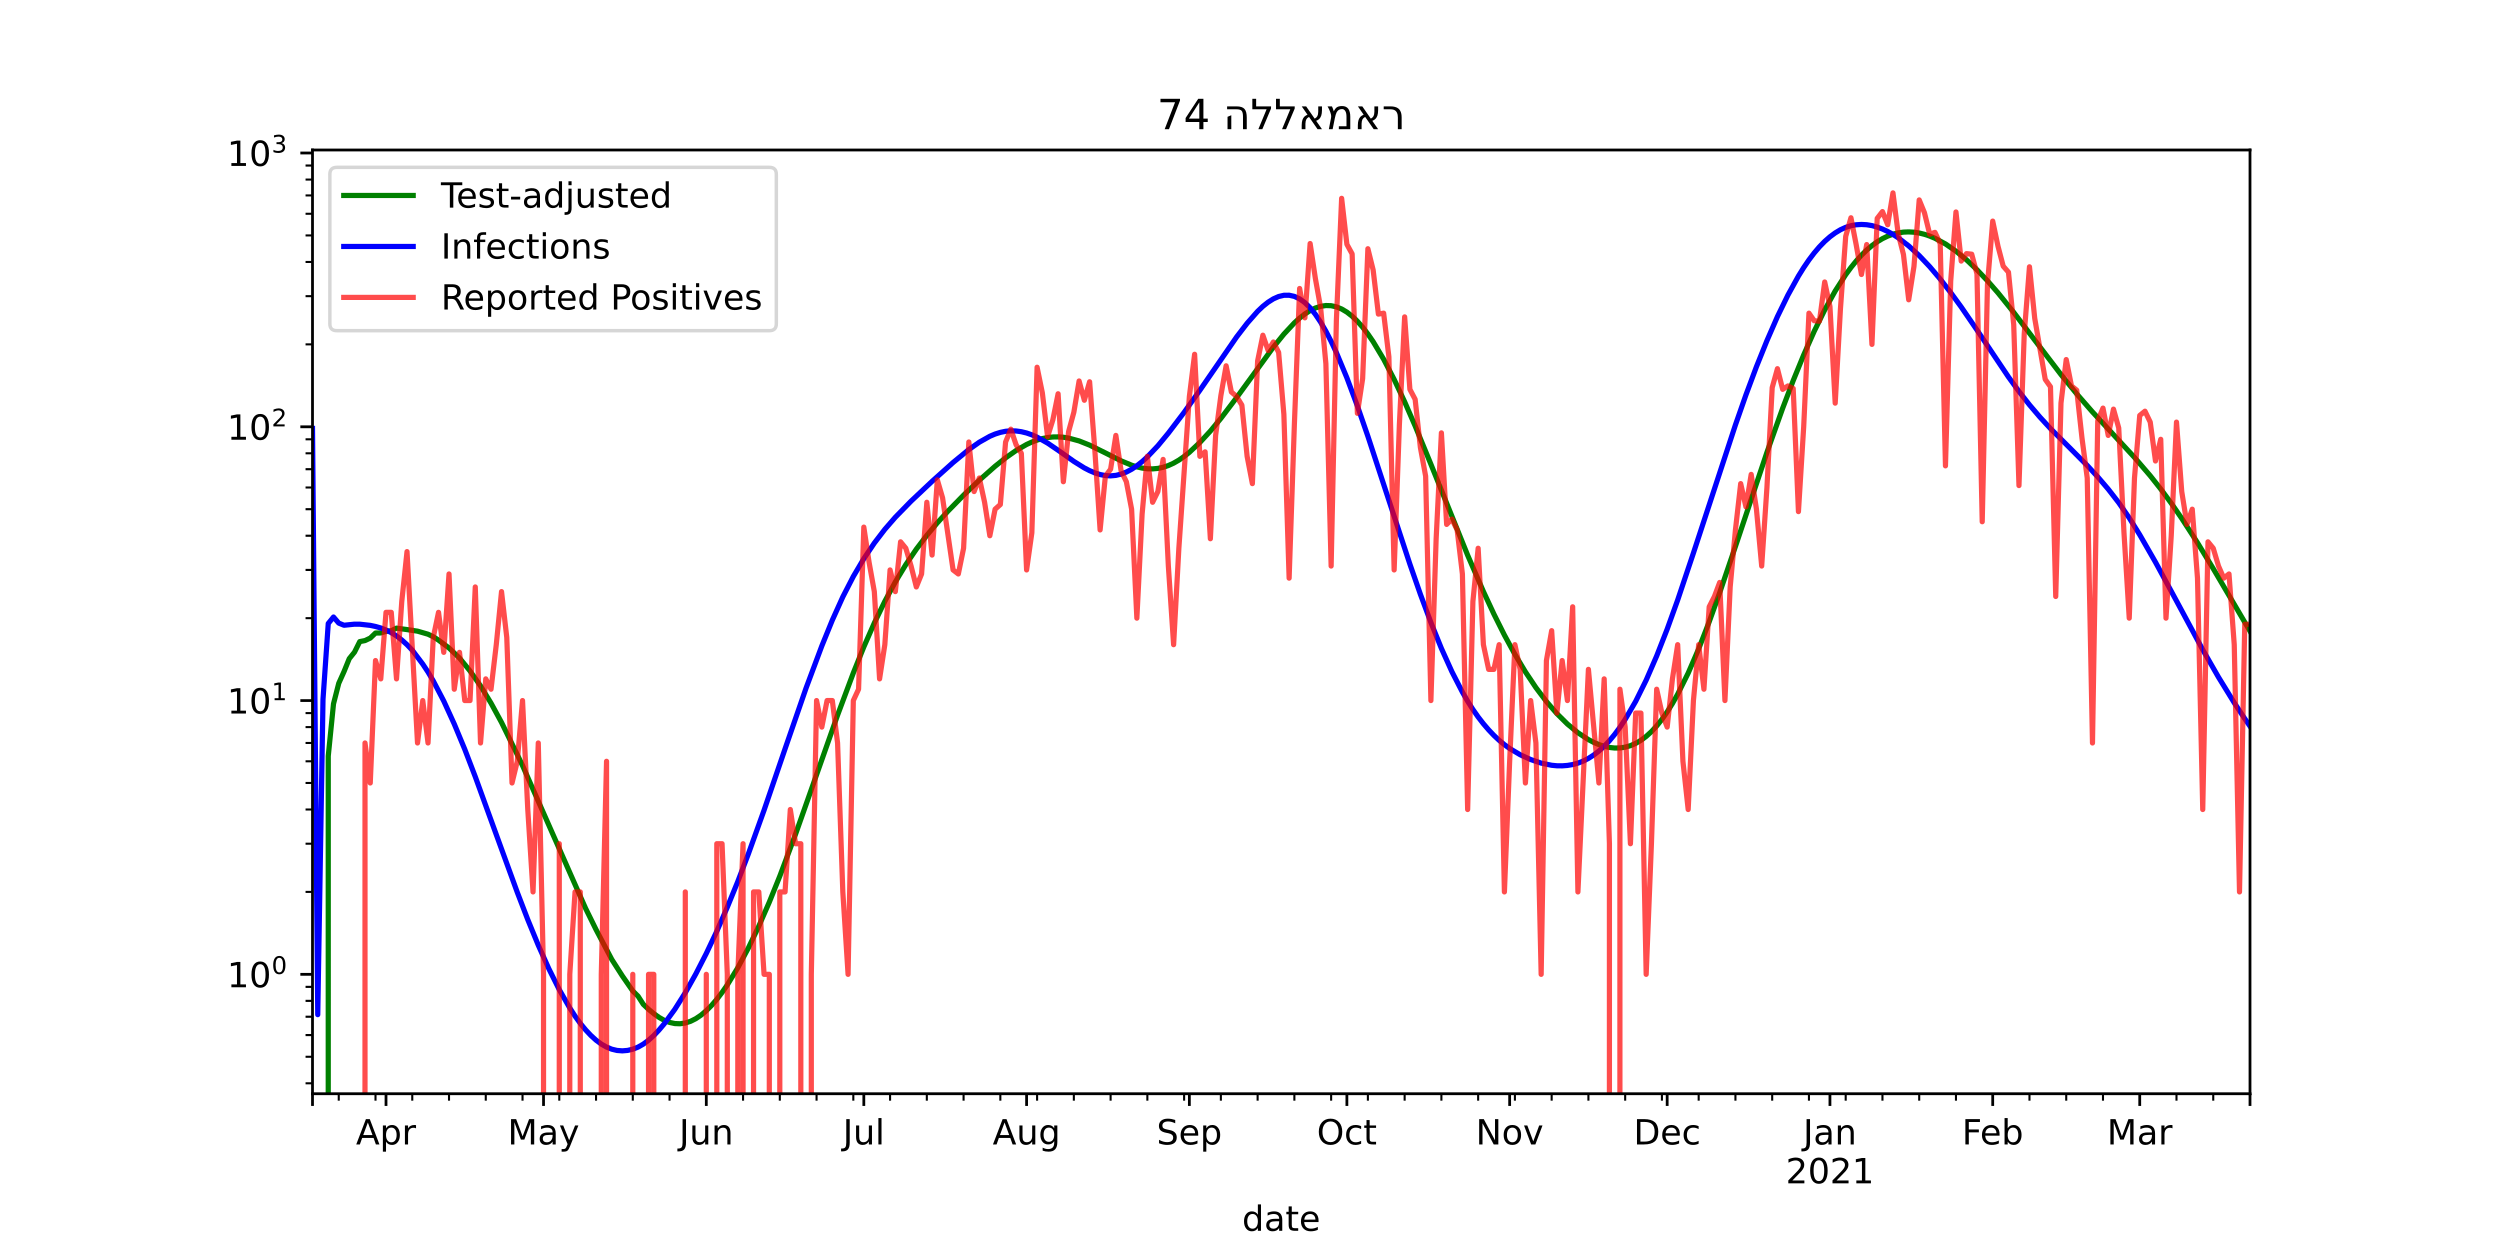 <?xml version="1.0" encoding="utf-8" standalone="no"?>
<!DOCTYPE svg PUBLIC "-//W3C//DTD SVG 1.1//EN"
  "http://www.w3.org/Graphics/SVG/1.1/DTD/svg11.dtd">
<!-- Created with matplotlib (https://matplotlib.org/) -->
<svg height="360pt" version="1.1" viewBox="0 0 720 360" width="720pt" xmlns="http://www.w3.org/2000/svg" xmlns:xlink="http://www.w3.org/1999/xlink">
 <defs>
  <style type="text/css">*{stroke-linecap:butt;stroke-linejoin:round;}</style>
 </defs>
 <g id="figure_1">
  <g id="patch_1">
   <path d="M 0 360 
L 720 360 
L 720 0 
L 0 0 
z
" style="fill:#ffffff;"/>
  </g>
  <g id="axes_1">
   <g id="patch_2">
    <path d="M 90 315 
L 648 315 
L 648 43.2 
L 90 43.2 
z
" style="fill:#ffffff;"/>
   </g>
   <g id="matplotlib.axis_1">
    <g id="xtick_1">
     <g id="line2d_1">
      <defs>
       <path d="M 0 0 
L 0 3.5 
" id="mc8a87a5b56" style="stroke:#000000;stroke-width:0.8;"/>
      </defs>
      <g>
       <use style="stroke:#000000;stroke-width:0.8;" x="90" xlink:href="#mc8a87a5b56" y="315"/>
      </g>
     </g>
    </g>
    <g id="xtick_2">
     <g id="line2d_2">
      <g>
       <use style="stroke:#000000;stroke-width:0.8;" x="111.171" xlink:href="#mc8a87a5b56" y="315"/>
      </g>
     </g>
     <g id="text_1">
      <!-- Apr -->
      <g transform="translate(102.521 329.598)scale(0.1 -0.1)">
       <defs>
        <path d="M 34.188 63.188 
L 20.797 26.906 
L 47.609 26.906 
z
M 28.609 72.906 
L 39.797 72.906 
L 67.578 0 
L 57.328 0 
L 50.688 18.703 
L 17.828 18.703 
L 11.188 0 
L 0.781 0 
z
" id="DejaVuSans-65"/>
        <path d="M 18.109 8.203 
L 18.109 -20.797 
L 9.078 -20.797 
L 9.078 54.688 
L 18.109 54.688 
L 18.109 46.391 
Q 20.953 51.266 25.266 53.625 
Q 29.594 56 35.594 56 
Q 45.562 56 51.781 48.094 
Q 58.016 40.188 58.016 27.297 
Q 58.016 14.406 51.781 6.484 
Q 45.562 -1.422 35.594 -1.422 
Q 29.594 -1.422 25.266 0.953 
Q 20.953 3.328 18.109 8.203 
z
M 48.688 27.297 
Q 48.688 37.203 44.609 42.844 
Q 40.531 48.484 33.406 48.484 
Q 26.266 48.484 22.188 42.844 
Q 18.109 37.203 18.109 27.297 
Q 18.109 17.391 22.188 11.75 
Q 26.266 6.109 33.406 6.109 
Q 40.531 6.109 44.609 11.75 
Q 48.688 17.391 48.688 27.297 
z
" id="DejaVuSans-112"/>
        <path d="M 41.109 46.297 
Q 39.594 47.172 37.812 47.578 
Q 36.031 48 33.891 48 
Q 26.266 48 22.188 43.047 
Q 18.109 38.094 18.109 28.812 
L 18.109 0 
L 9.078 0 
L 9.078 54.688 
L 18.109 54.688 
L 18.109 46.188 
Q 20.953 51.172 25.484 53.578 
Q 30.031 56 36.531 56 
Q 37.453 56 38.578 55.875 
Q 39.703 55.766 41.062 55.516 
z
" id="DejaVuSans-114"/>
       </defs>
       <use xlink:href="#DejaVuSans-65"/>
       <use x="68.408" xlink:href="#DejaVuSans-112"/>
       <use x="131.885" xlink:href="#DejaVuSans-114"/>
      </g>
     </g>
    </g>
    <g id="xtick_3">
     <g id="line2d_3">
      <g>
       <use style="stroke:#000000;stroke-width:0.8;" x="156.537" xlink:href="#mc8a87a5b56" y="315"/>
      </g>
     </g>
     <g id="text_2">
      <!-- May -->
      <g transform="translate(146.199 329.598)scale(0.1 -0.1)">
       <defs>
        <path d="M 9.812 72.906 
L 24.516 72.906 
L 43.109 23.297 
L 61.812 72.906 
L 76.516 72.906 
L 76.516 0 
L 66.891 0 
L 66.891 64.016 
L 48.094 14.016 
L 38.188 14.016 
L 19.391 64.016 
L 19.391 0 
L 9.812 0 
z
" id="DejaVuSans-77"/>
        <path d="M 34.281 27.484 
Q 23.391 27.484 19.188 25 
Q 14.984 22.516 14.984 16.5 
Q 14.984 11.719 18.141 8.906 
Q 21.297 6.109 26.703 6.109 
Q 34.188 6.109 38.703 11.406 
Q 43.219 16.703 43.219 25.484 
L 43.219 27.484 
z
M 52.203 31.203 
L 52.203 0 
L 43.219 0 
L 43.219 8.297 
Q 40.141 3.328 35.547 0.953 
Q 30.953 -1.422 24.312 -1.422 
Q 15.922 -1.422 10.953 3.297 
Q 6 8.016 6 15.922 
Q 6 25.141 12.172 29.828 
Q 18.359 34.516 30.609 34.516 
L 43.219 34.516 
L 43.219 35.406 
Q 43.219 41.609 39.141 45 
Q 35.062 48.391 27.688 48.391 
Q 23 48.391 18.547 47.266 
Q 14.109 46.141 10.016 43.891 
L 10.016 52.203 
Q 14.938 54.109 19.578 55.047 
Q 24.219 56 28.609 56 
Q 40.484 56 46.344 49.844 
Q 52.203 43.703 52.203 31.203 
z
" id="DejaVuSans-97"/>
        <path d="M 32.172 -5.078 
Q 28.375 -14.844 24.75 -17.812 
Q 21.141 -20.797 15.094 -20.797 
L 7.906 -20.797 
L 7.906 -13.281 
L 13.188 -13.281 
Q 16.891 -13.281 18.938 -11.516 
Q 21 -9.766 23.484 -3.219 
L 25.094 0.875 
L 2.984 54.688 
L 12.5 54.688 
L 29.594 11.922 
L 46.688 54.688 
L 56.203 54.688 
z
" id="DejaVuSans-121"/>
       </defs>
       <use xlink:href="#DejaVuSans-77"/>
       <use x="86.279" xlink:href="#DejaVuSans-97"/>
       <use x="147.559" xlink:href="#DejaVuSans-121"/>
      </g>
     </g>
    </g>
    <g id="xtick_4">
     <g id="line2d_4">
      <g>
       <use style="stroke:#000000;stroke-width:0.8;" x="203.415" xlink:href="#mc8a87a5b56" y="315"/>
      </g>
     </g>
     <g id="text_3">
      <!-- Jun -->
      <g transform="translate(195.602 329.598)scale(0.1 -0.1)">
       <defs>
        <path d="M 9.812 72.906 
L 19.672 72.906 
L 19.672 5.078 
Q 19.672 -8.109 14.672 -14.062 
Q 9.672 -20.016 -1.422 -20.016 
L -5.172 -20.016 
L -5.172 -11.719 
L -2.094 -11.719 
Q 4.438 -11.719 7.125 -8.047 
Q 9.812 -4.391 9.812 5.078 
z
" id="DejaVuSans-74"/>
        <path d="M 8.5 21.578 
L 8.5 54.688 
L 17.484 54.688 
L 17.484 21.922 
Q 17.484 14.156 20.5 10.266 
Q 23.531 6.391 29.594 6.391 
Q 36.859 6.391 41.078 11.031 
Q 45.312 15.672 45.312 23.688 
L 45.312 54.688 
L 54.297 54.688 
L 54.297 0 
L 45.312 0 
L 45.312 8.406 
Q 42.047 3.422 37.719 1 
Q 33.406 -1.422 27.688 -1.422 
Q 18.266 -1.422 13.375 4.438 
Q 8.5 10.297 8.5 21.578 
z
M 31.109 56 
z
" id="DejaVuSans-117"/>
        <path d="M 54.891 33.016 
L 54.891 0 
L 45.906 0 
L 45.906 32.719 
Q 45.906 40.484 42.875 44.328 
Q 39.844 48.188 33.797 48.188 
Q 26.516 48.188 22.312 43.547 
Q 18.109 38.922 18.109 30.906 
L 18.109 0 
L 9.078 0 
L 9.078 54.688 
L 18.109 54.688 
L 18.109 46.188 
Q 21.344 51.125 25.703 53.562 
Q 30.078 56 35.797 56 
Q 45.219 56 50.047 50.172 
Q 54.891 44.344 54.891 33.016 
z
" id="DejaVuSans-110"/>
       </defs>
       <use xlink:href="#DejaVuSans-74"/>
       <use x="29.492" xlink:href="#DejaVuSans-117"/>
       <use x="92.871" xlink:href="#DejaVuSans-110"/>
      </g>
     </g>
    </g>
    <g id="xtick_5">
     <g id="line2d_5">
      <g>
       <use style="stroke:#000000;stroke-width:0.8;" x="248.78" xlink:href="#mc8a87a5b56" y="315"/>
      </g>
     </g>
     <g id="text_4">
      <!-- Jul -->
      <g transform="translate(242.748 329.598)scale(0.1 -0.1)">
       <defs>
        <path d="M 9.422 75.984 
L 18.406 75.984 
L 18.406 0 
L 9.422 0 
z
" id="DejaVuSans-108"/>
       </defs>
       <use xlink:href="#DejaVuSans-74"/>
       <use x="29.492" xlink:href="#DejaVuSans-117"/>
       <use x="92.871" xlink:href="#DejaVuSans-108"/>
      </g>
     </g>
    </g>
    <g id="xtick_6">
     <g id="line2d_6">
      <g>
       <use style="stroke:#000000;stroke-width:0.8;" x="295.659" xlink:href="#mc8a87a5b56" y="315"/>
      </g>
     </g>
     <g id="text_5">
      <!-- Aug -->
      <g transform="translate(285.895 329.598)scale(0.1 -0.1)">
       <defs>
        <path d="M 45.406 27.984 
Q 45.406 37.75 41.375 43.109 
Q 37.359 48.484 30.078 48.484 
Q 22.859 48.484 18.828 43.109 
Q 14.797 37.75 14.797 27.984 
Q 14.797 18.266 18.828 12.891 
Q 22.859 7.516 30.078 7.516 
Q 37.359 7.516 41.375 12.891 
Q 45.406 18.266 45.406 27.984 
z
M 54.391 6.781 
Q 54.391 -7.172 48.188 -13.984 
Q 42 -20.797 29.203 -20.797 
Q 24.469 -20.797 20.266 -20.094 
Q 16.062 -19.391 12.109 -17.922 
L 12.109 -9.188 
Q 16.062 -11.328 19.922 -12.344 
Q 23.781 -13.375 27.781 -13.375 
Q 36.625 -13.375 41.016 -8.766 
Q 45.406 -4.156 45.406 5.172 
L 45.406 9.625 
Q 42.625 4.781 38.281 2.391 
Q 33.938 0 27.875 0 
Q 17.828 0 11.672 7.656 
Q 5.516 15.328 5.516 27.984 
Q 5.516 40.672 11.672 48.328 
Q 17.828 56 27.875 56 
Q 33.938 56 38.281 53.609 
Q 42.625 51.219 45.406 46.391 
L 45.406 54.688 
L 54.391 54.688 
z
" id="DejaVuSans-103"/>
       </defs>
       <use xlink:href="#DejaVuSans-65"/>
       <use x="68.408" xlink:href="#DejaVuSans-117"/>
       <use x="131.787" xlink:href="#DejaVuSans-103"/>
      </g>
     </g>
    </g>
    <g id="xtick_7">
     <g id="line2d_7">
      <g>
       <use style="stroke:#000000;stroke-width:0.8;" x="342.537" xlink:href="#mc8a87a5b56" y="315"/>
      </g>
     </g>
     <g id="text_6">
      <!-- Sep -->
      <g transform="translate(333.112 329.598)scale(0.1 -0.1)">
       <defs>
        <path d="M 53.516 70.516 
L 53.516 60.891 
Q 47.906 63.578 42.922 64.891 
Q 37.938 66.219 33.297 66.219 
Q 25.25 66.219 20.875 63.094 
Q 16.5 59.969 16.5 54.203 
Q 16.5 49.359 19.406 46.891 
Q 22.312 44.438 30.422 42.922 
L 36.375 41.703 
Q 47.406 39.594 52.656 34.297 
Q 57.906 29 57.906 20.125 
Q 57.906 9.516 50.797 4.047 
Q 43.703 -1.422 29.984 -1.422 
Q 24.812 -1.422 18.969 -0.25 
Q 13.141 0.922 6.891 3.219 
L 6.891 13.375 
Q 12.891 10.016 18.656 8.297 
Q 24.422 6.594 29.984 6.594 
Q 38.422 6.594 43.016 9.906 
Q 47.609 13.234 47.609 19.391 
Q 47.609 24.75 44.312 27.781 
Q 41.016 30.812 33.5 32.328 
L 27.484 33.5 
Q 16.453 35.688 11.516 40.375 
Q 6.594 45.062 6.594 53.422 
Q 6.594 63.094 13.406 68.656 
Q 20.219 74.219 32.172 74.219 
Q 37.312 74.219 42.625 73.281 
Q 47.953 72.359 53.516 70.516 
z
" id="DejaVuSans-83"/>
        <path d="M 56.203 29.594 
L 56.203 25.203 
L 14.891 25.203 
Q 15.484 15.922 20.484 11.062 
Q 25.484 6.203 34.422 6.203 
Q 39.594 6.203 44.453 7.469 
Q 49.312 8.734 54.109 11.281 
L 54.109 2.781 
Q 49.266 0.734 44.188 -0.344 
Q 39.109 -1.422 33.891 -1.422 
Q 20.797 -1.422 13.156 6.188 
Q 5.516 13.812 5.516 26.812 
Q 5.516 40.234 12.766 48.109 
Q 20.016 56 32.328 56 
Q 43.359 56 49.781 48.891 
Q 56.203 41.797 56.203 29.594 
z
M 47.219 32.234 
Q 47.125 39.594 43.094 43.984 
Q 39.062 48.391 32.422 48.391 
Q 24.906 48.391 20.391 44.141 
Q 15.875 39.891 15.188 32.172 
z
" id="DejaVuSans-101"/>
       </defs>
       <use xlink:href="#DejaVuSans-83"/>
       <use x="63.477" xlink:href="#DejaVuSans-101"/>
       <use x="125" xlink:href="#DejaVuSans-112"/>
      </g>
     </g>
    </g>
    <g id="xtick_8">
     <g id="line2d_8">
      <g>
       <use style="stroke:#000000;stroke-width:0.8;" x="387.902" xlink:href="#mc8a87a5b56" y="315"/>
      </g>
     </g>
     <g id="text_7">
      <!-- Oct -->
      <g transform="translate(379.257 329.598)scale(0.1 -0.1)">
       <defs>
        <path d="M 39.406 66.219 
Q 28.656 66.219 22.328 58.203 
Q 16.016 50.203 16.016 36.375 
Q 16.016 22.609 22.328 14.594 
Q 28.656 6.594 39.406 6.594 
Q 50.141 6.594 56.422 14.594 
Q 62.703 22.609 62.703 36.375 
Q 62.703 50.203 56.422 58.203 
Q 50.141 66.219 39.406 66.219 
z
M 39.406 74.219 
Q 54.734 74.219 63.906 63.938 
Q 73.094 53.656 73.094 36.375 
Q 73.094 19.141 63.906 8.859 
Q 54.734 -1.422 39.406 -1.422 
Q 24.031 -1.422 14.812 8.828 
Q 5.609 19.094 5.609 36.375 
Q 5.609 53.656 14.812 63.938 
Q 24.031 74.219 39.406 74.219 
z
" id="DejaVuSans-79"/>
        <path d="M 48.781 52.594 
L 48.781 44.188 
Q 44.969 46.297 41.141 47.344 
Q 37.312 48.391 33.406 48.391 
Q 24.656 48.391 19.812 42.844 
Q 14.984 37.312 14.984 27.297 
Q 14.984 17.281 19.812 11.734 
Q 24.656 6.203 33.406 6.203 
Q 37.312 6.203 41.141 7.25 
Q 44.969 8.297 48.781 10.406 
L 48.781 2.094 
Q 45.016 0.344 40.984 -0.531 
Q 36.969 -1.422 32.422 -1.422 
Q 20.062 -1.422 12.781 6.344 
Q 5.516 14.109 5.516 27.297 
Q 5.516 40.672 12.859 48.328 
Q 20.219 56 33.016 56 
Q 37.156 56 41.109 55.141 
Q 45.062 54.297 48.781 52.594 
z
" id="DejaVuSans-99"/>
        <path d="M 18.312 70.219 
L 18.312 54.688 
L 36.812 54.688 
L 36.812 47.703 
L 18.312 47.703 
L 18.312 18.016 
Q 18.312 11.328 20.141 9.422 
Q 21.969 7.516 27.594 7.516 
L 36.812 7.516 
L 36.812 0 
L 27.594 0 
Q 17.188 0 13.234 3.875 
Q 9.281 7.766 9.281 18.016 
L 9.281 47.703 
L 2.688 47.703 
L 2.688 54.688 
L 9.281 54.688 
L 9.281 70.219 
z
" id="DejaVuSans-116"/>
       </defs>
       <use xlink:href="#DejaVuSans-79"/>
       <use x="78.711" xlink:href="#DejaVuSans-99"/>
       <use x="133.691" xlink:href="#DejaVuSans-116"/>
      </g>
     </g>
    </g>
    <g id="xtick_9">
     <g id="line2d_9">
      <g>
       <use style="stroke:#000000;stroke-width:0.8;" x="434.78" xlink:href="#mc8a87a5b56" y="315"/>
      </g>
     </g>
     <g id="text_8">
      <!-- Nov -->
      <g transform="translate(425.021 329.598)scale(0.1 -0.1)">
       <defs>
        <path d="M 9.812 72.906 
L 23.094 72.906 
L 55.422 11.922 
L 55.422 72.906 
L 64.984 72.906 
L 64.984 0 
L 51.703 0 
L 19.391 60.984 
L 19.391 0 
L 9.812 0 
z
" id="DejaVuSans-78"/>
        <path d="M 30.609 48.391 
Q 23.391 48.391 19.188 42.75 
Q 14.984 37.109 14.984 27.297 
Q 14.984 17.484 19.156 11.844 
Q 23.344 6.203 30.609 6.203 
Q 37.797 6.203 41.984 11.859 
Q 46.188 17.531 46.188 27.297 
Q 46.188 37.016 41.984 42.703 
Q 37.797 48.391 30.609 48.391 
z
M 30.609 56 
Q 42.328 56 49.016 48.375 
Q 55.719 40.766 55.719 27.297 
Q 55.719 13.875 49.016 6.219 
Q 42.328 -1.422 30.609 -1.422 
Q 18.844 -1.422 12.172 6.219 
Q 5.516 13.875 5.516 27.297 
Q 5.516 40.766 12.172 48.375 
Q 18.844 56 30.609 56 
z
" id="DejaVuSans-111"/>
        <path d="M 2.984 54.688 
L 12.5 54.688 
L 29.594 8.797 
L 46.688 54.688 
L 56.203 54.688 
L 35.688 0 
L 23.484 0 
z
" id="DejaVuSans-118"/>
       </defs>
       <use xlink:href="#DejaVuSans-78"/>
       <use x="74.805" xlink:href="#DejaVuSans-111"/>
       <use x="135.986" xlink:href="#DejaVuSans-118"/>
      </g>
     </g>
    </g>
    <g id="xtick_10">
     <g id="line2d_10">
      <g>
       <use style="stroke:#000000;stroke-width:0.8;" x="480.146" xlink:href="#mc8a87a5b56" y="315"/>
      </g>
     </g>
     <g id="text_9">
      <!-- Dec -->
      <g transform="translate(470.471 329.598)scale(0.1 -0.1)">
       <defs>
        <path d="M 19.672 64.797 
L 19.672 8.109 
L 31.594 8.109 
Q 46.688 8.109 53.688 14.938 
Q 60.688 21.781 60.688 36.531 
Q 60.688 51.172 53.688 57.984 
Q 46.688 64.797 31.594 64.797 
z
M 9.812 72.906 
L 30.078 72.906 
Q 51.266 72.906 61.172 64.094 
Q 71.094 55.281 71.094 36.531 
Q 71.094 17.672 61.125 8.828 
Q 51.172 0 30.078 0 
L 9.812 0 
z
" id="DejaVuSans-68"/>
       </defs>
       <use xlink:href="#DejaVuSans-68"/>
       <use x="77.002" xlink:href="#DejaVuSans-101"/>
       <use x="138.525" xlink:href="#DejaVuSans-99"/>
      </g>
     </g>
    </g>
    <g id="xtick_11">
     <g id="line2d_11">
      <g>
       <use style="stroke:#000000;stroke-width:0.8;" x="527.024" xlink:href="#mc8a87a5b56" y="315"/>
      </g>
     </g>
     <g id="text_10">
      <!-- Jan -->
      <g transform="translate(519.317 329.598)scale(0.1 -0.1)">
       <use xlink:href="#DejaVuSans-74"/>
       <use x="29.492" xlink:href="#DejaVuSans-97"/>
       <use x="90.771" xlink:href="#DejaVuSans-110"/>
      </g>
      <!-- 2021 -->
      <g transform="translate(514.299 340.796)scale(0.1 -0.1)">
       <defs>
        <path d="M 19.188 8.297 
L 53.609 8.297 
L 53.609 0 
L 7.328 0 
L 7.328 8.297 
Q 12.938 14.109 22.625 23.891 
Q 32.328 33.688 34.812 36.531 
Q 39.547 41.844 41.422 45.531 
Q 43.312 49.219 43.312 52.781 
Q 43.312 58.594 39.234 62.25 
Q 35.156 65.922 28.609 65.922 
Q 23.969 65.922 18.812 64.312 
Q 13.672 62.703 7.812 59.422 
L 7.812 69.391 
Q 13.766 71.781 18.938 73 
Q 24.125 74.219 28.422 74.219 
Q 39.75 74.219 46.484 68.547 
Q 53.219 62.891 53.219 53.422 
Q 53.219 48.922 51.531 44.891 
Q 49.859 40.875 45.406 35.406 
Q 44.188 33.984 37.641 27.219 
Q 31.109 20.453 19.188 8.297 
z
" id="DejaVuSans-50"/>
        <path d="M 31.781 66.406 
Q 24.172 66.406 20.328 58.906 
Q 16.5 51.422 16.5 36.375 
Q 16.5 21.391 20.328 13.891 
Q 24.172 6.391 31.781 6.391 
Q 39.453 6.391 43.281 13.891 
Q 47.125 21.391 47.125 36.375 
Q 47.125 51.422 43.281 58.906 
Q 39.453 66.406 31.781 66.406 
z
M 31.781 74.219 
Q 44.047 74.219 50.516 64.516 
Q 56.984 54.828 56.984 36.375 
Q 56.984 17.969 50.516 8.266 
Q 44.047 -1.422 31.781 -1.422 
Q 19.531 -1.422 13.062 8.266 
Q 6.594 17.969 6.594 36.375 
Q 6.594 54.828 13.062 64.516 
Q 19.531 74.219 31.781 74.219 
z
" id="DejaVuSans-48"/>
        <path d="M 12.406 8.297 
L 28.516 8.297 
L 28.516 63.922 
L 10.984 60.406 
L 10.984 69.391 
L 28.422 72.906 
L 38.281 72.906 
L 38.281 8.297 
L 54.391 8.297 
L 54.391 0 
L 12.406 0 
z
" id="DejaVuSans-49"/>
       </defs>
       <use xlink:href="#DejaVuSans-50"/>
       <use x="63.623" xlink:href="#DejaVuSans-48"/>
       <use x="127.246" xlink:href="#DejaVuSans-50"/>
       <use x="190.869" xlink:href="#DejaVuSans-49"/>
      </g>
     </g>
    </g>
    <g id="xtick_12">
     <g id="line2d_12">
      <g>
       <use style="stroke:#000000;stroke-width:0.8;" x="573.902" xlink:href="#mc8a87a5b56" y="315"/>
      </g>
     </g>
     <g id="text_11">
      <!-- Feb -->
      <g transform="translate(565.051 329.598)scale(0.1 -0.1)">
       <defs>
        <path d="M 9.812 72.906 
L 51.703 72.906 
L 51.703 64.594 
L 19.672 64.594 
L 19.672 43.109 
L 48.578 43.109 
L 48.578 34.812 
L 19.672 34.812 
L 19.672 0 
L 9.812 0 
z
" id="DejaVuSans-70"/>
        <path d="M 48.688 27.297 
Q 48.688 37.203 44.609 42.844 
Q 40.531 48.484 33.406 48.484 
Q 26.266 48.484 22.188 42.844 
Q 18.109 37.203 18.109 27.297 
Q 18.109 17.391 22.188 11.75 
Q 26.266 6.109 33.406 6.109 
Q 40.531 6.109 44.609 11.75 
Q 48.688 17.391 48.688 27.297 
z
M 18.109 46.391 
Q 20.953 51.266 25.266 53.625 
Q 29.594 56 35.594 56 
Q 45.562 56 51.781 48.094 
Q 58.016 40.188 58.016 27.297 
Q 58.016 14.406 51.781 6.484 
Q 45.562 -1.422 35.594 -1.422 
Q 29.594 -1.422 25.266 0.953 
Q 20.953 3.328 18.109 8.203 
L 18.109 0 
L 9.078 0 
L 9.078 75.984 
L 18.109 75.984 
z
" id="DejaVuSans-98"/>
       </defs>
       <use xlink:href="#DejaVuSans-70"/>
       <use x="52.02" xlink:href="#DejaVuSans-101"/>
       <use x="113.543" xlink:href="#DejaVuSans-98"/>
      </g>
     </g>
    </g>
    <g id="xtick_13">
     <g id="line2d_13">
      <g>
       <use style="stroke:#000000;stroke-width:0.8;" x="616.244" xlink:href="#mc8a87a5b56" y="315"/>
      </g>
     </g>
     <g id="text_12">
      <!-- Mar -->
      <g transform="translate(606.81 329.598)scale(0.1 -0.1)">
       <use xlink:href="#DejaVuSans-77"/>
       <use x="86.279" xlink:href="#DejaVuSans-97"/>
       <use x="147.559" xlink:href="#DejaVuSans-114"/>
      </g>
     </g>
    </g>
    <g id="xtick_14">
     <g id="line2d_14">
      <g>
       <use style="stroke:#000000;stroke-width:0.8;" x="648" xlink:href="#mc8a87a5b56" y="315"/>
      </g>
     </g>
    </g>
    <g id="xtick_15">
     <g id="line2d_15">
      <defs>
       <path d="M 0 0 
L 0 2 
" id="m7ae05be999" style="stroke:#000000;stroke-width:0.6;"/>
      </defs>
      <g>
       <use style="stroke:#000000;stroke-width:0.6;" x="97.561" xlink:href="#m7ae05be999" y="315"/>
      </g>
     </g>
    </g>
    <g id="xtick_16">
     <g id="line2d_16">
      <g>
       <use style="stroke:#000000;stroke-width:0.6;" x="108.146" xlink:href="#m7ae05be999" y="315"/>
      </g>
     </g>
    </g>
    <g id="xtick_17">
     <g id="line2d_17">
      <g>
       <use style="stroke:#000000;stroke-width:0.6;" x="118.732" xlink:href="#m7ae05be999" y="315"/>
      </g>
     </g>
    </g>
    <g id="xtick_18">
     <g id="line2d_18">
      <g>
       <use style="stroke:#000000;stroke-width:0.6;" x="129.317" xlink:href="#m7ae05be999" y="315"/>
      </g>
     </g>
    </g>
    <g id="xtick_19">
     <g id="line2d_19">
      <g>
       <use style="stroke:#000000;stroke-width:0.6;" x="139.902" xlink:href="#m7ae05be999" y="315"/>
      </g>
     </g>
    </g>
    <g id="xtick_20">
     <g id="line2d_20">
      <g>
       <use style="stroke:#000000;stroke-width:0.6;" x="150.488" xlink:href="#m7ae05be999" y="315"/>
      </g>
     </g>
    </g>
    <g id="xtick_21">
     <g id="line2d_21">
      <g>
       <use style="stroke:#000000;stroke-width:0.6;" x="161.073" xlink:href="#m7ae05be999" y="315"/>
      </g>
     </g>
    </g>
    <g id="xtick_22">
     <g id="line2d_22">
      <g>
       <use style="stroke:#000000;stroke-width:0.6;" x="171.659" xlink:href="#m7ae05be999" y="315"/>
      </g>
     </g>
    </g>
    <g id="xtick_23">
     <g id="line2d_23">
      <g>
       <use style="stroke:#000000;stroke-width:0.6;" x="182.244" xlink:href="#m7ae05be999" y="315"/>
      </g>
     </g>
    </g>
    <g id="xtick_24">
     <g id="line2d_24">
      <g>
       <use style="stroke:#000000;stroke-width:0.6;" x="192.829" xlink:href="#m7ae05be999" y="315"/>
      </g>
     </g>
    </g>
    <g id="xtick_25">
     <g id="line2d_25">
      <g>
       <use style="stroke:#000000;stroke-width:0.6;" x="214" xlink:href="#m7ae05be999" y="315"/>
      </g>
     </g>
    </g>
    <g id="xtick_26">
     <g id="line2d_26">
      <g>
       <use style="stroke:#000000;stroke-width:0.6;" x="224.585" xlink:href="#m7ae05be999" y="315"/>
      </g>
     </g>
    </g>
    <g id="xtick_27">
     <g id="line2d_27">
      <g>
       <use style="stroke:#000000;stroke-width:0.6;" x="235.171" xlink:href="#m7ae05be999" y="315"/>
      </g>
     </g>
    </g>
    <g id="xtick_28">
     <g id="line2d_28">
      <g>
       <use style="stroke:#000000;stroke-width:0.6;" x="245.756" xlink:href="#m7ae05be999" y="315"/>
      </g>
     </g>
    </g>
    <g id="xtick_29">
     <g id="line2d_29">
      <g>
       <use style="stroke:#000000;stroke-width:0.6;" x="256.341" xlink:href="#m7ae05be999" y="315"/>
      </g>
     </g>
    </g>
    <g id="xtick_30">
     <g id="line2d_30">
      <g>
       <use style="stroke:#000000;stroke-width:0.6;" x="266.927" xlink:href="#m7ae05be999" y="315"/>
      </g>
     </g>
    </g>
    <g id="xtick_31">
     <g id="line2d_31">
      <g>
       <use style="stroke:#000000;stroke-width:0.6;" x="277.512" xlink:href="#m7ae05be999" y="315"/>
      </g>
     </g>
    </g>
    <g id="xtick_32">
     <g id="line2d_32">
      <g>
       <use style="stroke:#000000;stroke-width:0.6;" x="288.098" xlink:href="#m7ae05be999" y="315"/>
      </g>
     </g>
    </g>
    <g id="xtick_33">
     <g id="line2d_33">
      <g>
       <use style="stroke:#000000;stroke-width:0.6;" x="298.683" xlink:href="#m7ae05be999" y="315"/>
      </g>
     </g>
    </g>
    <g id="xtick_34">
     <g id="line2d_34">
      <g>
       <use style="stroke:#000000;stroke-width:0.6;" x="309.268" xlink:href="#m7ae05be999" y="315"/>
      </g>
     </g>
    </g>
    <g id="xtick_35">
     <g id="line2d_35">
      <g>
       <use style="stroke:#000000;stroke-width:0.6;" x="319.854" xlink:href="#m7ae05be999" y="315"/>
      </g>
     </g>
    </g>
    <g id="xtick_36">
     <g id="line2d_36">
      <g>
       <use style="stroke:#000000;stroke-width:0.6;" x="330.439" xlink:href="#m7ae05be999" y="315"/>
      </g>
     </g>
    </g>
    <g id="xtick_37">
     <g id="line2d_37">
      <g>
       <use style="stroke:#000000;stroke-width:0.6;" x="341.024" xlink:href="#m7ae05be999" y="315"/>
      </g>
     </g>
    </g>
    <g id="xtick_38">
     <g id="line2d_38">
      <g>
       <use style="stroke:#000000;stroke-width:0.6;" x="351.61" xlink:href="#m7ae05be999" y="315"/>
      </g>
     </g>
    </g>
    <g id="xtick_39">
     <g id="line2d_39">
      <g>
       <use style="stroke:#000000;stroke-width:0.6;" x="362.195" xlink:href="#m7ae05be999" y="315"/>
      </g>
     </g>
    </g>
    <g id="xtick_40">
     <g id="line2d_40">
      <g>
       <use style="stroke:#000000;stroke-width:0.6;" x="372.78" xlink:href="#m7ae05be999" y="315"/>
      </g>
     </g>
    </g>
    <g id="xtick_41">
     <g id="line2d_41">
      <g>
       <use style="stroke:#000000;stroke-width:0.6;" x="383.366" xlink:href="#m7ae05be999" y="315"/>
      </g>
     </g>
    </g>
    <g id="xtick_42">
     <g id="line2d_42">
      <g>
       <use style="stroke:#000000;stroke-width:0.6;" x="393.951" xlink:href="#m7ae05be999" y="315"/>
      </g>
     </g>
    </g>
    <g id="xtick_43">
     <g id="line2d_43">
      <g>
       <use style="stroke:#000000;stroke-width:0.6;" x="404.537" xlink:href="#m7ae05be999" y="315"/>
      </g>
     </g>
    </g>
    <g id="xtick_44">
     <g id="line2d_44">
      <g>
       <use style="stroke:#000000;stroke-width:0.6;" x="415.122" xlink:href="#m7ae05be999" y="315"/>
      </g>
     </g>
    </g>
    <g id="xtick_45">
     <g id="line2d_45">
      <g>
       <use style="stroke:#000000;stroke-width:0.6;" x="425.707" xlink:href="#m7ae05be999" y="315"/>
      </g>
     </g>
    </g>
    <g id="xtick_46">
     <g id="line2d_46">
      <g>
       <use style="stroke:#000000;stroke-width:0.6;" x="436.293" xlink:href="#m7ae05be999" y="315"/>
      </g>
     </g>
    </g>
    <g id="xtick_47">
     <g id="line2d_47">
      <g>
       <use style="stroke:#000000;stroke-width:0.6;" x="446.878" xlink:href="#m7ae05be999" y="315"/>
      </g>
     </g>
    </g>
    <g id="xtick_48">
     <g id="line2d_48">
      <g>
       <use style="stroke:#000000;stroke-width:0.6;" x="457.463" xlink:href="#m7ae05be999" y="315"/>
      </g>
     </g>
    </g>
    <g id="xtick_49">
     <g id="line2d_49">
      <g>
       <use style="stroke:#000000;stroke-width:0.6;" x="468.049" xlink:href="#m7ae05be999" y="315"/>
      </g>
     </g>
    </g>
    <g id="xtick_50">
     <g id="line2d_50">
      <g>
       <use style="stroke:#000000;stroke-width:0.6;" x="478.634" xlink:href="#m7ae05be999" y="315"/>
      </g>
     </g>
    </g>
    <g id="xtick_51">
     <g id="line2d_51">
      <g>
       <use style="stroke:#000000;stroke-width:0.6;" x="489.22" xlink:href="#m7ae05be999" y="315"/>
      </g>
     </g>
    </g>
    <g id="xtick_52">
     <g id="line2d_52">
      <g>
       <use style="stroke:#000000;stroke-width:0.6;" x="499.805" xlink:href="#m7ae05be999" y="315"/>
      </g>
     </g>
    </g>
    <g id="xtick_53">
     <g id="line2d_53">
      <g>
       <use style="stroke:#000000;stroke-width:0.6;" x="510.39" xlink:href="#m7ae05be999" y="315"/>
      </g>
     </g>
    </g>
    <g id="xtick_54">
     <g id="line2d_54">
      <g>
       <use style="stroke:#000000;stroke-width:0.6;" x="520.976" xlink:href="#m7ae05be999" y="315"/>
      </g>
     </g>
    </g>
    <g id="xtick_55">
     <g id="line2d_55">
      <g>
       <use style="stroke:#000000;stroke-width:0.6;" x="531.561" xlink:href="#m7ae05be999" y="315"/>
      </g>
     </g>
    </g>
    <g id="xtick_56">
     <g id="line2d_56">
      <g>
       <use style="stroke:#000000;stroke-width:0.6;" x="542.146" xlink:href="#m7ae05be999" y="315"/>
      </g>
     </g>
    </g>
    <g id="xtick_57">
     <g id="line2d_57">
      <g>
       <use style="stroke:#000000;stroke-width:0.6;" x="552.732" xlink:href="#m7ae05be999" y="315"/>
      </g>
     </g>
    </g>
    <g id="xtick_58">
     <g id="line2d_58">
      <g>
       <use style="stroke:#000000;stroke-width:0.6;" x="563.317" xlink:href="#m7ae05be999" y="315"/>
      </g>
     </g>
    </g>
    <g id="xtick_59">
     <g id="line2d_59">
      <g>
       <use style="stroke:#000000;stroke-width:0.6;" x="584.488" xlink:href="#m7ae05be999" y="315"/>
      </g>
     </g>
    </g>
    <g id="xtick_60">
     <g id="line2d_60">
      <g>
       <use style="stroke:#000000;stroke-width:0.6;" x="595.073" xlink:href="#m7ae05be999" y="315"/>
      </g>
     </g>
    </g>
    <g id="xtick_61">
     <g id="line2d_61">
      <g>
       <use style="stroke:#000000;stroke-width:0.6;" x="605.659" xlink:href="#m7ae05be999" y="315"/>
      </g>
     </g>
    </g>
    <g id="xtick_62">
     <g id="line2d_62">
      <g>
       <use style="stroke:#000000;stroke-width:0.6;" x="626.829" xlink:href="#m7ae05be999" y="315"/>
      </g>
     </g>
    </g>
    <g id="xtick_63">
     <g id="line2d_63">
      <g>
       <use style="stroke:#000000;stroke-width:0.6;" x="637.415" xlink:href="#m7ae05be999" y="315"/>
      </g>
     </g>
    </g>
    <g id="text_13">
     <!-- date -->
     <g transform="translate(357.725 354.474)scale(0.1 -0.1)">
      <defs>
       <path d="M 45.406 46.391 
L 45.406 75.984 
L 54.391 75.984 
L 54.391 0 
L 45.406 0 
L 45.406 8.203 
Q 42.578 3.328 38.25 0.953 
Q 33.938 -1.422 27.875 -1.422 
Q 17.969 -1.422 11.734 6.484 
Q 5.516 14.406 5.516 27.297 
Q 5.516 40.188 11.734 48.094 
Q 17.969 56 27.875 56 
Q 33.938 56 38.25 53.625 
Q 42.578 51.266 45.406 46.391 
z
M 14.797 27.297 
Q 14.797 17.391 18.875 11.75 
Q 22.953 6.109 30.078 6.109 
Q 37.203 6.109 41.297 11.75 
Q 45.406 17.391 45.406 27.297 
Q 45.406 37.203 41.297 42.844 
Q 37.203 48.484 30.078 48.484 
Q 22.953 48.484 18.875 42.844 
Q 14.797 37.203 14.797 27.297 
z
" id="DejaVuSans-100"/>
      </defs>
      <use xlink:href="#DejaVuSans-100"/>
      <use x="63.477" xlink:href="#DejaVuSans-97"/>
      <use x="124.756" xlink:href="#DejaVuSans-116"/>
      <use x="163.965" xlink:href="#DejaVuSans-101"/>
     </g>
    </g>
   </g>
   <g id="matplotlib.axis_2">
    <g id="ytick_1">
     <g id="line2d_64">
      <defs>
       <path d="M 0 0 
L -3.5 0 
" id="ma3d45b67f2" style="stroke:#000000;stroke-width:0.8;"/>
      </defs>
      <g>
       <use style="stroke:#000000;stroke-width:0.8;" x="90" xlink:href="#ma3d45b67f2" y="280.608"/>
      </g>
     </g>
     <g id="text_14">
      <!-- $\mathdefault{10^{0}}$ -->
      <g transform="translate(65.4 284.408)scale(0.1 -0.1)">
       <use transform="translate(0 0.766)" xlink:href="#DejaVuSans-49"/>
       <use transform="translate(63.623 0.766)" xlink:href="#DejaVuSans-48"/>
       <use transform="translate(128.203 39.047)scale(0.7)" xlink:href="#DejaVuSans-48"/>
      </g>
     </g>
    </g>
    <g id="ytick_2">
     <g id="line2d_65">
      <g>
       <use style="stroke:#000000;stroke-width:0.8;" x="90" xlink:href="#ma3d45b67f2" y="201.761"/>
      </g>
     </g>
     <g id="text_15">
      <!-- $\mathdefault{10^{1}}$ -->
      <g transform="translate(65.4 205.561)scale(0.1 -0.1)">
       <use transform="translate(0 0.684)" xlink:href="#DejaVuSans-49"/>
       <use transform="translate(63.623 0.684)" xlink:href="#DejaVuSans-48"/>
       <use transform="translate(128.203 38.966)scale(0.7)" xlink:href="#DejaVuSans-49"/>
      </g>
     </g>
    </g>
    <g id="ytick_3">
     <g id="line2d_66">
      <g>
       <use style="stroke:#000000;stroke-width:0.8;" x="90" xlink:href="#ma3d45b67f2" y="122.914"/>
      </g>
     </g>
     <g id="text_16">
      <!-- $\mathdefault{10^{2}}$ -->
      <g transform="translate(65.4 126.713)scale(0.1 -0.1)">
       <use transform="translate(0 0.766)" xlink:href="#DejaVuSans-49"/>
       <use transform="translate(63.623 0.766)" xlink:href="#DejaVuSans-48"/>
       <use transform="translate(128.203 39.047)scale(0.7)" xlink:href="#DejaVuSans-50"/>
      </g>
     </g>
    </g>
    <g id="ytick_4">
     <g id="line2d_67">
      <g>
       <use style="stroke:#000000;stroke-width:0.8;" x="90" xlink:href="#ma3d45b67f2" y="44.067"/>
      </g>
     </g>
     <g id="text_17">
      <!-- $\mathdefault{10^{3}}$ -->
      <g transform="translate(65.4 47.866)scale(0.1 -0.1)">
       <defs>
        <path d="M 40.578 39.312 
Q 47.656 37.797 51.625 33 
Q 55.609 28.219 55.609 21.188 
Q 55.609 10.406 48.188 4.484 
Q 40.766 -1.422 27.094 -1.422 
Q 22.516 -1.422 17.656 -0.516 
Q 12.797 0.391 7.625 2.203 
L 7.625 11.719 
Q 11.719 9.328 16.594 8.109 
Q 21.484 6.891 26.812 6.891 
Q 36.078 6.891 40.938 10.547 
Q 45.797 14.203 45.797 21.188 
Q 45.797 27.641 41.281 31.266 
Q 36.766 34.906 28.719 34.906 
L 20.219 34.906 
L 20.219 43.016 
L 29.109 43.016 
Q 36.375 43.016 40.234 45.922 
Q 44.094 48.828 44.094 54.297 
Q 44.094 59.906 40.109 62.906 
Q 36.141 65.922 28.719 65.922 
Q 24.656 65.922 20.016 65.031 
Q 15.375 64.156 9.812 62.312 
L 9.812 71.094 
Q 15.438 72.656 20.344 73.438 
Q 25.25 74.219 29.594 74.219 
Q 40.828 74.219 47.359 69.109 
Q 53.906 64.016 53.906 55.328 
Q 53.906 49.266 50.438 45.094 
Q 46.969 40.922 40.578 39.312 
z
" id="DejaVuSans-51"/>
       </defs>
       <use transform="translate(0 0.766)" xlink:href="#DejaVuSans-49"/>
       <use transform="translate(63.623 0.766)" xlink:href="#DejaVuSans-48"/>
       <use transform="translate(128.203 39.047)scale(0.7)" xlink:href="#DejaVuSans-51"/>
      </g>
     </g>
    </g>
    <g id="ytick_5">
     <g id="line2d_68">
      <defs>
       <path d="M 0 0 
L -2 0 
" id="m72f5e300ff" style="stroke:#000000;stroke-width:0.6;"/>
      </defs>
      <g>
       <use style="stroke:#000000;stroke-width:0.6;" x="90" xlink:href="#m72f5e300ff" y="311.985"/>
      </g>
     </g>
    </g>
    <g id="ytick_6">
     <g id="line2d_69">
      <g>
       <use style="stroke:#000000;stroke-width:0.6;" x="90" xlink:href="#m72f5e300ff" y="304.344"/>
      </g>
     </g>
    </g>
    <g id="ytick_7">
     <g id="line2d_70">
      <g>
       <use style="stroke:#000000;stroke-width:0.6;" x="90" xlink:href="#m72f5e300ff" y="298.101"/>
      </g>
     </g>
    </g>
    <g id="ytick_8">
     <g id="line2d_71">
      <g>
       <use style="stroke:#000000;stroke-width:0.6;" x="90" xlink:href="#m72f5e300ff" y="292.822"/>
      </g>
     </g>
    </g>
    <g id="ytick_9">
     <g id="line2d_72">
      <g>
       <use style="stroke:#000000;stroke-width:0.6;" x="90" xlink:href="#m72f5e300ff" y="288.25"/>
      </g>
     </g>
    </g>
    <g id="ytick_10">
     <g id="line2d_73">
      <g>
       <use style="stroke:#000000;stroke-width:0.6;" x="90" xlink:href="#m72f5e300ff" y="284.216"/>
      </g>
     </g>
    </g>
    <g id="ytick_11">
     <g id="line2d_74">
      <g>
       <use style="stroke:#000000;stroke-width:0.6;" x="90" xlink:href="#m72f5e300ff" y="256.873"/>
      </g>
     </g>
    </g>
    <g id="ytick_12">
     <g id="line2d_75">
      <g>
       <use style="stroke:#000000;stroke-width:0.6;" x="90" xlink:href="#m72f5e300ff" y="242.989"/>
      </g>
     </g>
    </g>
    <g id="ytick_13">
     <g id="line2d_76">
      <g>
       <use style="stroke:#000000;stroke-width:0.6;" x="90" xlink:href="#m72f5e300ff" y="233.138"/>
      </g>
     </g>
    </g>
    <g id="ytick_14">
     <g id="line2d_77">
      <g>
       <use style="stroke:#000000;stroke-width:0.6;" x="90" xlink:href="#m72f5e300ff" y="225.497"/>
      </g>
     </g>
    </g>
    <g id="ytick_15">
     <g id="line2d_78">
      <g>
       <use style="stroke:#000000;stroke-width:0.6;" x="90" xlink:href="#m72f5e300ff" y="219.253"/>
      </g>
     </g>
    </g>
    <g id="ytick_16">
     <g id="line2d_79">
      <g>
       <use style="stroke:#000000;stroke-width:0.6;" x="90" xlink:href="#m72f5e300ff" y="213.975"/>
      </g>
     </g>
    </g>
    <g id="ytick_17">
     <g id="line2d_80">
      <g>
       <use style="stroke:#000000;stroke-width:0.6;" x="90" xlink:href="#m72f5e300ff" y="209.402"/>
      </g>
     </g>
    </g>
    <g id="ytick_18">
     <g id="line2d_81">
      <g>
       <use style="stroke:#000000;stroke-width:0.6;" x="90" xlink:href="#m72f5e300ff" y="205.369"/>
      </g>
     </g>
    </g>
    <g id="ytick_19">
     <g id="line2d_82">
      <g>
       <use style="stroke:#000000;stroke-width:0.6;" x="90" xlink:href="#m72f5e300ff" y="178.026"/>
      </g>
     </g>
    </g>
    <g id="ytick_20">
     <g id="line2d_83">
      <g>
       <use style="stroke:#000000;stroke-width:0.6;" x="90" xlink:href="#m72f5e300ff" y="164.142"/>
      </g>
     </g>
    </g>
    <g id="ytick_21">
     <g id="line2d_84">
      <g>
       <use style="stroke:#000000;stroke-width:0.6;" x="90" xlink:href="#m72f5e300ff" y="154.291"/>
      </g>
     </g>
    </g>
    <g id="ytick_22">
     <g id="line2d_85">
      <g>
       <use style="stroke:#000000;stroke-width:0.6;" x="90" xlink:href="#m72f5e300ff" y="146.649"/>
      </g>
     </g>
    </g>
    <g id="ytick_23">
     <g id="line2d_86">
      <g>
       <use style="stroke:#000000;stroke-width:0.6;" x="90" xlink:href="#m72f5e300ff" y="140.406"/>
      </g>
     </g>
    </g>
    <g id="ytick_24">
     <g id="line2d_87">
      <g>
       <use style="stroke:#000000;stroke-width:0.6;" x="90" xlink:href="#m72f5e300ff" y="135.128"/>
      </g>
     </g>
    </g>
    <g id="ytick_25">
     <g id="line2d_88">
      <g>
       <use style="stroke:#000000;stroke-width:0.6;" x="90" xlink:href="#m72f5e300ff" y="130.555"/>
      </g>
     </g>
    </g>
    <g id="ytick_26">
     <g id="line2d_89">
      <g>
       <use style="stroke:#000000;stroke-width:0.6;" x="90" xlink:href="#m72f5e300ff" y="126.522"/>
      </g>
     </g>
    </g>
    <g id="ytick_27">
     <g id="line2d_90">
      <g>
       <use style="stroke:#000000;stroke-width:0.6;" x="90" xlink:href="#m72f5e300ff" y="99.179"/>
      </g>
     </g>
    </g>
    <g id="ytick_28">
     <g id="line2d_91">
      <g>
       <use style="stroke:#000000;stroke-width:0.6;" x="90" xlink:href="#m72f5e300ff" y="85.294"/>
      </g>
     </g>
    </g>
    <g id="ytick_29">
     <g id="line2d_92">
      <g>
       <use style="stroke:#000000;stroke-width:0.6;" x="90" xlink:href="#m72f5e300ff" y="75.443"/>
      </g>
     </g>
    </g>
    <g id="ytick_30">
     <g id="line2d_93">
      <g>
       <use style="stroke:#000000;stroke-width:0.6;" x="90" xlink:href="#m72f5e300ff" y="67.802"/>
      </g>
     </g>
    </g>
    <g id="ytick_31">
     <g id="line2d_94">
      <g>
       <use style="stroke:#000000;stroke-width:0.6;" x="90" xlink:href="#m72f5e300ff" y="61.559"/>
      </g>
     </g>
    </g>
    <g id="ytick_32">
     <g id="line2d_95">
      <g>
       <use style="stroke:#000000;stroke-width:0.6;" x="90" xlink:href="#m72f5e300ff" y="56.281"/>
      </g>
     </g>
    </g>
    <g id="ytick_33">
     <g id="line2d_96">
      <g>
       <use style="stroke:#000000;stroke-width:0.6;" x="90" xlink:href="#m72f5e300ff" y="51.708"/>
      </g>
     </g>
    </g>
    <g id="ytick_34">
     <g id="line2d_97">
      <g>
       <use style="stroke:#000000;stroke-width:0.6;" x="90" xlink:href="#m72f5e300ff" y="47.675"/>
      </g>
     </g>
    </g>
   </g>
   <g id="line2d_98">
    <path clip-path="url(#pd767d6e2c9)" d="M 94.534 361 
L 94.537 217.741 
L 96.049 202.703 
L 97.561 196.787 
L 99.073 193.423 
L 100.585 189.696 
L 102.098 187.818 
L 103.61 184.784 
L 105.122 184.485 
L 106.634 183.767 
L 108.146 182.316 
L 109.659 182.288 
L 111.171 181.839 
L 112.683 181.649 
L 114.195 180.906 
L 117.22 181.324 
L 120.244 181.774 
L 123.268 182.652 
L 124.78 183.373 
L 126.293 184.354 
L 129.317 186.62 
L 132.341 189.527 
L 135.366 193.236 
L 138.39 197.54 
L 141.415 202.508 
L 144.439 208.071 
L 148.976 217.329 
L 150.488 220.477 
L 168.634 261.579 
L 171.659 267.723 
L 174.683 273.455 
L 176.195 276.323 
L 179.22 281.046 
L 182.244 285.414 
L 183.756 286.898 
L 185.268 289.243 
L 186.78 290.675 
L 188.293 291.924 
L 189.805 293.007 
L 191.317 293.862 
L 192.829 294.456 
L 194.341 294.784 
L 195.854 294.842 
L 197.366 294.626 
L 198.878 294.136 
L 200.39 293.378 
L 201.902 292.356 
L 203.415 291.081 
L 204.927 289.56 
L 206.439 287.805 
L 207.951 285.831 
L 209.463 283.651 
L 212.488 278.711 
L 215.512 273.054 
L 218.537 266.74 
L 221.561 259.812 
L 224.585 252.326 
L 229.122 240.237 
L 235.171 223.109 
L 241.22 205.955 
L 245.756 193.811 
L 248.78 186.309 
L 251.805 179.417 
L 254.829 173.184 
L 257.854 167.594 
L 260.878 162.605 
L 263.902 158.16 
L 266.927 154.179 
L 269.951 150.57 
L 272.976 147.243 
L 277.512 142.611 
L 282.049 138.293 
L 286.585 134.288 
L 289.61 131.868 
L 292.634 129.743 
L 295.659 128.007 
L 297.171 127.313 
L 298.683 126.746 
L 300.195 126.311 
L 301.707 126.012 
L 303.22 125.849 
L 304.732 125.823 
L 306.244 125.931 
L 307.756 126.167 
L 310.78 126.988 
L 313.805 128.193 
L 318.341 130.436 
L 322.878 132.723 
L 325.902 133.977 
L 327.415 134.454 
L 328.927 134.801 
L 330.439 135.001 
L 331.951 135.038 
L 333.463 134.901 
L 334.976 134.582 
L 336.488 134.077 
L 338 133.387 
L 339.512 132.516 
L 341.024 131.472 
L 342.537 130.267 
L 345.561 127.438 
L 348.585 124.147 
L 351.61 120.496 
L 356.146 114.507 
L 366.732 99.969 
L 369.756 96.232 
L 372.78 92.988 
L 374.293 91.609 
L 375.805 90.423 
L 377.317 89.451 
L 378.829 88.711 
L 380.341 88.222 
L 381.854 87.995 
L 383.366 88.044 
L 384.878 88.374 
L 386.39 88.99 
L 387.902 89.89 
L 389.415 91.069 
L 390.927 92.52 
L 392.439 94.233 
L 393.951 96.198 
L 395.463 98.399 
L 398.488 103.454 
L 401.512 109.274 
L 404.537 115.724 
L 407.561 122.667 
L 412.098 133.696 
L 422.683 159.9 
L 427.22 170.359 
L 430.244 176.854 
L 433.268 182.897 
L 436.293 188.453 
L 439.317 193.501 
L 442.341 198.028 
L 445.366 202.033 
L 448.39 205.527 
L 451.415 208.523 
L 454.439 211.021 
L 457.463 213.005 
L 458.976 213.795 
L 460.488 214.442 
L 462 214.936 
L 463.512 215.268 
L 465.024 215.427 
L 466.537 215.403 
L 468.049 215.182 
L 469.561 214.751 
L 471.073 214.099 
L 472.585 213.212 
L 474.098 212.083 
L 475.61 210.705 
L 477.122 209.071 
L 478.634 207.178 
L 480.146 205.022 
L 481.659 202.607 
L 483.171 199.935 
L 486.195 193.857 
L 489.22 186.868 
L 492.244 179.087 
L 495.268 170.691 
L 499.805 157.364 
L 508.878 130.283 
L 513.415 117.549 
L 516.439 109.617 
L 519.463 102.218 
L 522.488 95.412 
L 525.512 89.256 
L 528.537 83.805 
L 531.561 79.103 
L 533.073 77.041 
L 534.585 75.173 
L 536.098 73.499 
L 537.61 72.02 
L 539.122 70.735 
L 540.634 69.641 
L 542.146 68.732 
L 543.659 68.004 
L 545.171 67.452 
L 546.683 67.07 
L 548.195 66.851 
L 549.707 66.788 
L 551.22 66.876 
L 552.732 67.109 
L 554.244 67.482 
L 555.756 67.989 
L 557.268 68.623 
L 560.293 70.255 
L 563.317 72.335 
L 566.341 74.824 
L 569.366 77.682 
L 572.39 80.867 
L 575.415 84.336 
L 579.951 89.968 
L 586 97.951 
L 593.561 107.872 
L 598.098 113.44 
L 602.634 118.639 
L 608.683 125.182 
L 614.732 131.738 
L 619.268 137.016 
L 622.293 140.834 
L 625.317 144.93 
L 628.341 149.301 
L 632.878 156.318 
L 637.415 163.771 
L 648 181.774 
L 648 181.774 
" style="fill:none;stroke:#008000;stroke-linecap:square;stroke-width:1.5;"/>
   </g>
   <g id="line2d_99">
    <path clip-path="url(#pd767d6e2c9)" d="M 90 123.39 
L 91.512 292.216 
L 93.024 201.422 
L 94.537 179.573 
L 96.049 177.703 
L 97.561 179.456 
L 99.073 180.073 
L 102.098 179.761 
L 103.61 179.768 
L 106.634 180.106 
L 108.146 180.425 
L 109.659 180.858 
L 111.171 181.439 
L 112.683 182.199 
L 114.195 183.156 
L 115.707 184.311 
L 117.22 185.67 
L 118.732 187.256 
L 121.756 191.264 
L 123.268 193.549 
L 124.78 196.099 
L 127.805 201.899 
L 130.829 208.52 
L 133.854 215.808 
L 136.878 223.696 
L 142.927 240.364 
L 148.976 256.982 
L 152 264.852 
L 155.024 272.217 
L 158.049 278.966 
L 161.073 285.026 
L 164.098 290.305 
L 165.61 292.639 
L 167.122 294.733 
L 168.634 296.579 
L 170.146 298.193 
L 171.659 299.568 
L 173.171 300.691 
L 174.683 301.556 
L 176.195 302.168 
L 177.707 302.531 
L 179.22 302.645 
L 180.732 302.523 
L 182.244 302.168 
L 183.756 301.569 
L 185.268 300.71 
L 186.78 299.59 
L 188.293 298.227 
L 189.805 296.633 
L 191.317 294.833 
L 194.341 290.69 
L 197.366 285.902 
L 200.39 280.5 
L 203.415 274.592 
L 206.439 268.205 
L 209.463 261.279 
L 212.488 253.875 
L 215.512 245.968 
L 220.049 233.343 
L 226.098 215.664 
L 232.146 198.173 
L 236.683 186.038 
L 239.707 178.607 
L 242.732 171.899 
L 245.756 166.02 
L 248.78 160.901 
L 251.805 156.401 
L 254.829 152.453 
L 257.854 148.969 
L 262.39 144.325 
L 268.439 138.628 
L 274.488 133.204 
L 279.024 129.482 
L 282.049 127.35 
L 285.073 125.648 
L 286.585 125.006 
L 288.098 124.526 
L 289.61 124.212 
L 291.122 124.077 
L 292.634 124.122 
L 294.146 124.334 
L 295.659 124.702 
L 297.171 125.228 
L 298.683 125.898 
L 301.707 127.613 
L 304.732 129.666 
L 309.268 132.881 
L 312.293 134.768 
L 313.805 135.547 
L 315.317 136.185 
L 316.829 136.667 
L 318.341 136.964 
L 319.854 137.049 
L 321.366 136.91 
L 322.878 136.544 
L 324.39 135.955 
L 325.902 135.153 
L 327.415 134.144 
L 328.927 132.952 
L 330.439 131.588 
L 333.463 128.399 
L 336.488 124.736 
L 341.024 118.769 
L 345.561 112.399 
L 356.146 97.045 
L 359.171 93.103 
L 362.195 89.666 
L 363.707 88.228 
L 365.22 87.027 
L 366.732 86.073 
L 368.244 85.401 
L 369.756 85.045 
L 371.268 85.026 
L 372.78 85.361 
L 374.293 86.072 
L 375.805 87.166 
L 377.317 88.649 
L 378.829 90.527 
L 380.341 92.783 
L 381.854 95.392 
L 383.366 98.323 
L 384.878 101.55 
L 387.902 108.807 
L 390.927 116.919 
L 393.951 125.644 
L 400 144.09 
L 406.049 162.475 
L 409.073 171.15 
L 412.098 179.278 
L 415.122 186.739 
L 418.146 193.44 
L 421.171 199.331 
L 422.683 201.949 
L 424.195 204.334 
L 425.707 206.491 
L 427.22 208.442 
L 428.732 210.206 
L 430.244 211.796 
L 431.756 213.211 
L 433.268 214.463 
L 434.78 215.563 
L 437.805 217.36 
L 440.829 218.743 
L 443.854 219.774 
L 446.878 220.4 
L 448.39 220.545 
L 449.902 220.561 
L 451.415 220.445 
L 452.927 220.191 
L 454.439 219.785 
L 455.951 219.201 
L 457.463 218.424 
L 458.976 217.455 
L 460.488 216.299 
L 462 214.93 
L 463.512 213.334 
L 465.024 211.515 
L 466.537 209.468 
L 468.049 207.187 
L 471.073 201.99 
L 474.098 195.88 
L 477.122 188.918 
L 480.146 181.197 
L 483.171 172.805 
L 487.707 159.269 
L 499.805 122.373 
L 502.829 113.726 
L 505.854 105.616 
L 508.878 98.109 
L 511.902 91.184 
L 514.927 84.979 
L 517.951 79.503 
L 519.463 77.07 
L 520.976 74.852 
L 522.488 72.855 
L 524 71.08 
L 525.512 69.524 
L 527.024 68.196 
L 528.537 67.078 
L 530.049 66.167 
L 531.561 65.476 
L 533.073 65.004 
L 534.585 64.734 
L 536.098 64.644 
L 537.61 64.723 
L 539.122 64.975 
L 540.634 65.395 
L 542.146 65.965 
L 543.659 66.665 
L 545.171 67.502 
L 546.683 68.482 
L 549.707 70.825 
L 552.732 73.607 
L 555.756 76.801 
L 558.78 80.369 
L 561.805 84.27 
L 564.829 88.415 
L 569.366 95.035 
L 578.439 108.568 
L 581.463 112.735 
L 584.488 116.597 
L 587.512 120.142 
L 590.537 123.43 
L 596.585 129.489 
L 601.122 134.056 
L 604.146 137.335 
L 607.171 140.877 
L 610.195 144.776 
L 613.22 149.16 
L 616.244 154.014 
L 620.78 161.914 
L 626.829 173.064 
L 634.39 187.125 
L 638.927 195.033 
L 643.463 202.4 
L 646.488 206.983 
L 648 209.155 
L 648 209.155 
" style="fill:none;stroke:#0000ff;stroke-linecap:square;stroke-width:1.5;"/>
   </g>
   <g id="line2d_100">
    <path clip-path="url(#pd767d6e2c9)" d="M 105.119 361 
L 105.122 213.975 
L 106.634 225.497 
L 108.146 190.24 
L 109.659 195.518 
L 111.171 176.355 
L 112.683 176.355 
L 114.195 195.518 
L 115.707 173.24 
L 117.22 158.863 
L 120.244 213.975 
L 121.756 201.761 
L 123.268 213.975 
L 124.78 183.591 
L 126.293 176.355 
L 127.805 187.877 
L 129.317 165.303 
L 130.829 198.498 
L 132.341 187.877 
L 133.854 201.761 
L 135.366 201.761 
L 136.878 169.042 
L 138.39 213.975 
L 139.902 195.518 
L 141.415 198.498 
L 142.927 185.667 
L 144.439 170.385 
L 145.951 183.591 
L 147.463 225.497 
L 148.976 219.253 
L 150.488 201.761 
L 152 233.138 
L 153.512 256.873 
L 155.024 213.975 
L 156.537 280.608 
L 156.538 361 
M 161.071 361 
L 161.073 242.989 
L 161.075 361 
M 164.096 361 
L 164.098 280.608 
L 165.61 256.873 
L 167.122 256.873 
L 167.124 361 
M 173.169 361 
L 173.171 280.608 
L 174.683 219.253 
L 174.686 361 
M 182.242 361 
L 182.244 280.608 
L 182.245 361 
M 186.779 361 
L 186.78 280.608 
L 188.293 280.608 
L 188.294 361 
M 197.364 361 
L 197.366 256.873 
L 197.368 361 
M 203.413 361 
L 203.415 280.608 
L 203.416 361 
M 206.437 361 
L 206.439 242.989 
L 207.951 242.989 
L 209.463 280.608 
L 209.465 361 
M 212.486 361 
L 212.488 280.608 
L 214 242.989 
L 214.002 361 
M 217.022 361 
L 217.024 256.873 
L 218.537 256.873 
L 220.049 280.608 
L 221.561 280.608 
L 221.563 361 
M 224.583 361 
L 224.585 256.873 
L 226.098 256.873 
L 227.61 233.138 
L 229.122 242.989 
L 230.634 242.989 
L 230.636 361 
M 233.657 361 
L 233.659 280.608 
L 235.171 201.761 
L 236.683 209.402 
L 238.195 201.761 
L 239.707 201.761 
L 241.22 213.975 
L 242.732 256.873 
L 244.244 280.608 
L 245.756 201.761 
L 247.268 198.498 
L 248.78 151.814 
L 250.293 161.932 
L 251.805 170.385 
L 253.317 195.518 
L 254.829 185.667 
L 256.341 164.142 
L 257.854 170.385 
L 259.366 156.047 
L 260.878 157.898 
L 262.39 163.019 
L 263.902 169.042 
L 265.415 165.303 
L 266.927 144.654 
L 268.439 159.856 
L 269.951 138.196 
L 271.463 143.386 
L 274.488 164.142 
L 276 165.303 
L 277.512 157.898 
L 279.024 127.292 
L 280.537 141.567 
L 282.049 137.665 
L 283.561 144.654 
L 285.073 154.291 
L 286.585 146.649 
L 288.098 145.306 
L 289.61 127.292 
L 291.122 123.606 
L 292.634 128.079 
L 294.146 130.555 
L 295.659 164.142 
L 297.171 153.445 
L 298.683 105.766 
L 300.195 113.149 
L 301.707 125.769 
L 303.22 120.919 
L 304.732 113.407 
L 306.244 138.736 
L 307.756 124.312 
L 309.268 118.729 
L 310.78 109.722 
L 312.293 115.273 
L 313.805 109.955 
L 315.317 129.71 
L 316.829 152.62 
L 318.341 137.143 
L 319.854 135.128 
L 321.366 125.399 
L 322.878 135.62 
L 324.39 138.736 
L 325.902 146.649 
L 327.415 178.026 
L 328.927 148.047 
L 330.439 131.422 
L 331.951 144.654 
L 333.463 141.567 
L 334.976 132.312 
L 336.488 163.019 
L 338 185.667 
L 339.512 157.898 
L 342.537 114.194 
L 344.049 102.034 
L 345.561 131.422 
L 347.073 130.13 
L 348.585 155.158 
L 350.098 125.399 
L 351.61 113.93 
L 353.122 105.354 
L 354.634 112.892 
L 356.146 114.194 
L 357.659 116.671 
L 359.171 131.422 
L 360.683 139.283 
L 362.195 103.948 
L 363.707 96.543 
L 365.22 100.935 
L 366.732 98.501 
L 368.244 101.48 
L 369.756 119.341 
L 371.268 166.504 
L 372.78 122.236 
L 374.293 83.085 
L 375.805 91.538 
L 377.317 70.14 
L 378.829 80.212 
L 380.341 88.65 
L 381.854 104.744 
L 383.366 163.019 
L 384.878 92.23 
L 386.39 57.122 
L 387.902 70.361 
L 389.415 73.127 
L 390.927 119.033 
L 392.439 109.03 
L 393.951 71.639 
L 395.463 77.745 
L 396.976 90.459 
L 398.488 90.195 
L 400 102.787 
L 401.512 164.142 
L 403.024 122.236 
L 404.537 91.265 
L 406.049 112.134 
L 407.561 115 
L 409.073 128.885 
L 410.585 137.143 
L 412.098 201.761 
L 413.61 155.158 
L 415.122 124.671 
L 416.634 151.027 
L 418.146 149.505 
L 419.659 152.62 
L 421.171 165.303 
L 422.683 233.138 
L 424.195 173.24 
L 425.707 157.898 
L 427.22 185.667 
L 428.732 192.777 
L 430.244 192.777 
L 431.756 185.667 
L 433.268 256.873 
L 434.78 219.253 
L 436.293 185.667 
L 437.805 192.777 
L 439.317 225.497 
L 440.829 201.761 
L 442.341 213.975 
L 443.854 280.608 
L 445.366 190.24 
L 446.878 181.634 
L 448.39 205.369 
L 449.902 190.24 
L 451.415 201.761 
L 452.927 174.762 
L 454.439 256.873 
L 457.463 192.777 
L 460.488 225.497 
L 462 195.518 
L 463.512 242.989 
L 463.514 361 
M 466.533 361 
L 466.537 198.498 
L 468.049 209.402 
L 469.561 242.989 
L 471.073 205.369 
L 472.585 205.369 
L 474.098 280.608 
L 475.61 242.989 
L 477.122 198.498 
L 478.634 205.369 
L 480.146 209.402 
L 481.659 195.518 
L 483.171 185.667 
L 484.683 219.253 
L 486.195 233.138 
L 487.707 201.761 
L 489.22 185.667 
L 490.732 198.498 
L 492.244 174.762 
L 493.756 171.783 
L 495.268 167.749 
L 496.78 201.761 
L 498.293 169.042 
L 499.805 152.62 
L 501.317 139.283 
L 502.829 145.971 
L 504.341 136.628 
L 505.854 146.649 
L 507.366 163.019 
L 508.878 140.406 
L 510.39 111.638 
L 511.902 106.184 
L 513.415 112.134 
L 514.927 111.149 
L 516.439 111.885 
L 517.951 147.341 
L 519.463 122.914 
L 520.976 90.195 
L 522.488 92.37 
L 524 92.51 
L 525.512 81.211 
L 527.024 88.274 
L 528.537 116.105 
L 530.049 88.902 
L 531.561 68.077 
L 533.073 62.72 
L 534.585 70.509 
L 536.098 79.051 
L 537.61 70.435 
L 539.122 99.179 
L 540.634 62.898 
L 542.146 60.937 
L 543.659 64.726 
L 545.171 55.555 
L 546.683 67.326 
L 548.195 73.287 
L 549.707 86.338 
L 551.22 76.752 
L 552.732 57.577 
L 554.244 61.275 
L 555.756 67.462 
L 557.268 66.923 
L 558.78 70.14 
L 560.293 134.163 
L 561.805 80.908 
L 563.317 61.049 
L 564.829 75.188 
L 566.341 73.047 
L 567.854 73.207 
L 569.366 78.862 
L 570.878 150.257 
L 572.39 81.927 
L 573.902 63.678 
L 575.415 70.882 
L 576.927 76.663 
L 578.439 78.392 
L 579.951 93.511 
L 581.463 139.84 
L 582.976 96.228 
L 584.488 76.841 
L 586 91.675 
L 589.024 109.259 
L 590.537 111.392 
L 592.049 171.783 
L 593.561 116.105 
L 595.073 103.556 
L 596.585 111.149 
L 598.098 112.385 
L 599.61 126.144 
L 601.122 137.665 
L 602.634 213.975 
L 604.146 121.243 
L 605.659 117.538 
L 607.171 125.399 
L 608.683 117.832 
L 610.195 123.258 
L 611.707 153.445 
L 613.22 178.026 
L 614.732 137.665 
L 616.244 119.65 
L 617.756 118.427 
L 619.268 121.571 
L 620.78 132.765 
L 622.293 126.522 
L 623.805 178.026 
L 625.317 154.291 
L 626.829 121.571 
L 628.341 141.567 
L 629.854 151.027 
L 631.366 146.649 
L 632.878 166.504 
L 634.39 233.138 
L 635.902 156.047 
L 637.415 157.898 
L 638.927 163.019 
L 640.439 166.504 
L 641.951 165.303 
L 643.463 185.667 
L 644.976 256.873 
L 646.488 179.782 
L 648 179.782 
L 648 179.782 
" style="fill:none;stroke:#ff0000;stroke-linecap:square;stroke-opacity:0.7;stroke-width:1.5;"/>
   </g>
   <g id="patch_3">
    <path d="M 90 315 
L 90 43.2 
" style="fill:none;stroke:#000000;stroke-linecap:square;stroke-linejoin:miter;stroke-width:0.8;"/>
   </g>
   <g id="patch_4">
    <path d="M 648 315 
L 648 43.2 
" style="fill:none;stroke:#000000;stroke-linecap:square;stroke-linejoin:miter;stroke-width:0.8;"/>
   </g>
   <g id="patch_5">
    <path d="M 90 315 
L 648 315 
" style="fill:none;stroke:#000000;stroke-linecap:square;stroke-linejoin:miter;stroke-width:0.8;"/>
   </g>
   <g id="patch_6">
    <path d="M 90 43.2 
L 648 43.2 
" style="fill:none;stroke:#000000;stroke-linecap:square;stroke-linejoin:miter;stroke-width:0.8;"/>
   </g>
   <g id="text_18">
    <!-- 74 הללאמאר -->
    <g transform="translate(333.233 37.2)scale(0.12 -0.12)">
     <defs>
      <path d="M 8.203 72.906 
L 55.078 72.906 
L 55.078 68.703 
L 28.609 0 
L 18.312 0 
L 43.219 64.594 
L 8.203 64.594 
z
" id="DejaVuSans-55"/>
      <path d="M 37.797 64.312 
L 12.891 25.391 
L 37.797 25.391 
z
M 35.203 72.906 
L 47.609 72.906 
L 47.609 25.391 
L 58.016 25.391 
L 58.016 17.188 
L 47.609 17.188 
L 47.609 0 
L 37.797 0 
L 37.797 17.188 
L 4.891 17.188 
L 4.891 26.703 
z
" id="DejaVuSans-52"/>
      <path id="DejaVuSans-32"/>
      <path d="M 19.141 33.406 
L 19.141 0 
L 10.109 0 
L 10.109 29.688 
z
M 56.25 27.828 
L 56.25 0 
L 47.219 0 
L 47.219 29.688 
Q 47.219 40.234 44.062 43.969 
Q 40.922 47.703 31.844 47.703 
L 9.078 47.703 
L 9.078 54.688 
L 31.734 54.688 
Q 45.266 54.688 50.75 48.578 
Q 56.25 42.484 56.25 27.828 
z
" id="DejaVuSans-1492"/>
      <path d="M 18.797 0 
L 38.531 47.703 
L 4.297 47.703 
L 4.297 72.906 
L 13.422 72.906 
L 13.422 54.688 
L 49.219 54.641 
L 49.078 49.266 
L 28.328 0 
z
" id="DejaVuSans-1500"/>
      <path d="M 43.75 20.062 
L 57.672 0 
L 47.078 0 
L 26.766 29.297 
Q 25.391 28.609 24.531 28.094 
Q 23.688 27.594 22.312 26.297 
Q 20.953 25 20.141 23.406 
Q 19.344 21.828 18.703 19.141 
Q 18.062 16.453 18.062 13.094 
L 18.062 0 
L 9.078 0 
L 9.078 9.031 
Q 9.078 12.984 9.562 16.359 
Q 10.062 19.734 10.812 22.078 
Q 11.578 24.422 12.797 26.391 
Q 14.016 28.375 15.109 29.594 
Q 16.219 30.812 17.797 31.875 
Q 19.391 32.953 20.453 33.469 
Q 21.531 33.984 23.047 34.625 
L 9.188 54.688 
L 19.781 54.688 
L 40.094 25.391 
Q 41.406 26.031 42.25 26.531 
Q 43.109 27.047 44.469 28.359 
Q 45.844 29.688 46.672 31.266 
Q 47.516 32.859 48.141 35.547 
Q 48.781 38.234 48.781 41.609 
L 48.781 54.688 
L 57.766 54.688 
L 57.766 45.656 
Q 57.766 41.656 57.266 38.312 
Q 56.781 34.969 56.031 32.594 
Q 55.281 30.219 54.047 28.234 
Q 52.828 26.266 51.703 25.062 
Q 50.594 23.875 49.031 22.797 
Q 47.469 21.734 46.391 21.219 
Q 45.312 20.703 43.75 20.062 
z
" id="DejaVuSans-1488"/>
      <path d="M 4.297 54.688 
L 14.891 54.688 
Q 15.094 54.156 16.703 50.312 
Q 18.312 46.484 19.391 42.672 
Q 20.75 46.094 22.625 48.531 
Q 24.516 50.984 26.359 52.297 
Q 28.219 53.609 30.609 54.344 
Q 33.016 55.078 34.859 55.266 
Q 36.719 55.469 39.203 55.469 
Q 58.844 55.469 58.844 29.594 
L 58.844 0 
L 31.391 0 
L 31.391 6.938 
L 49.75 6.938 
L 49.75 29.594 
Q 49.75 39.109 46.766 43.672 
Q 43.797 48.25 39.062 48.25 
Q 30.281 48.25 26.078 40.438 
Q 23.734 35.984 21.688 25.922 
Q 21.578 25.25 21.344 24.125 
L 16.547 0 
L 7.469 0 
L 11.375 20.406 
Q 11.531 21.188 11.891 22.969 
Q 12.25 24.75 12.375 25.406 
Q 12.5 26.078 12.672 27.312 
Q 12.844 28.562 12.906 29.516 
Q 12.984 30.469 12.984 31.547 
Q 12.984 34.672 10.719 41.094 
Q 8.453 47.516 4.297 54.688 
z
" id="DejaVuSans-1502"/>
      <path d="M 47.359 27.828 
L 47.359 0 
L 38.281 0 
L 38.281 27.828 
Q 38.281 31.391 37.766 34.266 
Q 37.25 37.156 36 39.719 
Q 34.766 42.281 32.812 43.984 
Q 30.859 45.703 27.781 46.703 
Q 24.703 47.703 20.703 47.703 
L 4.297 47.703 
L 4.297 54.688 
L 20.656 54.688 
Q 26.812 54.688 31.469 53.391 
Q 36.141 52.094 39.109 49.828 
Q 42.094 47.562 43.969 44.109 
Q 45.844 40.672 46.594 36.734 
Q 47.359 32.812 47.359 27.828 
z
" id="DejaVuSans-1512"/>
     </defs>
     <use xlink:href="#DejaVuSans-55"/>
     <use x="63.623" xlink:href="#DejaVuSans-52"/>
     <use x="127.246" xlink:href="#DejaVuSans-32"/>
     <use x="159.033" xlink:href="#DejaVuSans-1492"/>
     <use x="224.365" xlink:href="#DejaVuSans-1500"/>
     <use x="281.201" xlink:href="#DejaVuSans-1500"/>
     <use x="338.037" xlink:href="#DejaVuSans-1488"/>
     <use x="404.883" xlink:href="#DejaVuSans-1502"/>
     <use x="472.803" xlink:href="#DejaVuSans-1488"/>
     <use x="539.648" xlink:href="#DejaVuSans-1512"/>
    </g>
   </g>
   <g id="legend_1">
    <g id="patch_7">
     <path d="M 97 95.234 
L 221.583 95.234 
Q 223.583 95.234 223.583 93.234 
L 223.583 50.2 
Q 223.583 48.2 221.583 48.2 
L 97 48.2 
Q 95 48.2 95 50.2 
L 95 93.234 
Q 95 95.234 97 95.234 
z
" style="fill:#ffffff;opacity:0.8;stroke:#cccccc;stroke-linejoin:miter;"/>
    </g>
    <g id="line2d_101">
     <path d="M 99 56.298 
L 119 56.298 
" style="fill:none;stroke:#008000;stroke-linecap:square;stroke-width:1.5;"/>
    </g>
    <g id="line2d_102"/>
    <g id="text_19">
     <!-- Test-adjusted -->
     <g transform="translate(127 59.798)scale(0.1 -0.1)">
      <defs>
       <path d="M -0.297 72.906 
L 61.375 72.906 
L 61.375 64.594 
L 35.5 64.594 
L 35.5 0 
L 25.594 0 
L 25.594 64.594 
L -0.297 64.594 
z
" id="DejaVuSans-84"/>
       <path d="M 44.281 53.078 
L 44.281 44.578 
Q 40.484 46.531 36.375 47.5 
Q 32.281 48.484 27.875 48.484 
Q 21.188 48.484 17.844 46.438 
Q 14.5 44.391 14.5 40.281 
Q 14.5 37.156 16.891 35.375 
Q 19.281 33.594 26.516 31.984 
L 29.594 31.297 
Q 39.156 29.25 43.188 25.516 
Q 47.219 21.781 47.219 15.094 
Q 47.219 7.469 41.188 3.016 
Q 35.156 -1.422 24.609 -1.422 
Q 20.219 -1.422 15.453 -0.562 
Q 10.688 0.297 5.422 2 
L 5.422 11.281 
Q 10.406 8.688 15.234 7.391 
Q 20.062 6.109 24.812 6.109 
Q 31.156 6.109 34.562 8.281 
Q 37.984 10.453 37.984 14.406 
Q 37.984 18.062 35.516 20.016 
Q 33.062 21.969 24.703 23.781 
L 21.578 24.516 
Q 13.234 26.266 9.516 29.906 
Q 5.812 33.547 5.812 39.891 
Q 5.812 47.609 11.281 51.797 
Q 16.75 56 26.812 56 
Q 31.781 56 36.172 55.266 
Q 40.578 54.547 44.281 53.078 
z
" id="DejaVuSans-115"/>
       <path d="M 4.891 31.391 
L 31.203 31.391 
L 31.203 23.391 
L 4.891 23.391 
z
" id="DejaVuSans-45"/>
       <path d="M 9.422 54.688 
L 18.406 54.688 
L 18.406 -0.984 
Q 18.406 -11.422 14.422 -16.109 
Q 10.453 -20.797 1.609 -20.797 
L -1.812 -20.797 
L -1.812 -13.188 
L 0.594 -13.188 
Q 5.719 -13.188 7.562 -10.812 
Q 9.422 -8.453 9.422 -0.984 
z
M 9.422 75.984 
L 18.406 75.984 
L 18.406 64.594 
L 9.422 64.594 
z
" id="DejaVuSans-106"/>
      </defs>
      <use xlink:href="#DejaVuSans-84"/>
      <use x="44.084" xlink:href="#DejaVuSans-101"/>
      <use x="105.607" xlink:href="#DejaVuSans-115"/>
      <use x="157.707" xlink:href="#DejaVuSans-116"/>
      <use x="196.916" xlink:href="#DejaVuSans-45"/>
      <use x="233" xlink:href="#DejaVuSans-97"/>
      <use x="294.279" xlink:href="#DejaVuSans-100"/>
      <use x="357.756" xlink:href="#DejaVuSans-106"/>
      <use x="385.539" xlink:href="#DejaVuSans-117"/>
      <use x="448.918" xlink:href="#DejaVuSans-115"/>
      <use x="501.018" xlink:href="#DejaVuSans-116"/>
      <use x="540.227" xlink:href="#DejaVuSans-101"/>
      <use x="601.75" xlink:href="#DejaVuSans-100"/>
     </g>
    </g>
    <g id="line2d_103">
     <path d="M 99 70.977 
L 119 70.977 
" style="fill:none;stroke:#0000ff;stroke-linecap:square;stroke-width:1.5;"/>
    </g>
    <g id="line2d_104"/>
    <g id="text_20">
     <!-- Infections -->
     <g transform="translate(127 74.477)scale(0.1 -0.1)">
      <defs>
       <path d="M 9.812 72.906 
L 19.672 72.906 
L 19.672 0 
L 9.812 0 
z
" id="DejaVuSans-73"/>
       <path d="M 37.109 75.984 
L 37.109 68.5 
L 28.516 68.5 
Q 23.688 68.5 21.797 66.547 
Q 19.922 64.594 19.922 59.516 
L 19.922 54.688 
L 34.719 54.688 
L 34.719 47.703 
L 19.922 47.703 
L 19.922 0 
L 10.891 0 
L 10.891 47.703 
L 2.297 47.703 
L 2.297 54.688 
L 10.891 54.688 
L 10.891 58.5 
Q 10.891 67.625 15.141 71.797 
Q 19.391 75.984 28.609 75.984 
z
" id="DejaVuSans-102"/>
       <path d="M 9.422 54.688 
L 18.406 54.688 
L 18.406 0 
L 9.422 0 
z
M 9.422 75.984 
L 18.406 75.984 
L 18.406 64.594 
L 9.422 64.594 
z
" id="DejaVuSans-105"/>
      </defs>
      <use xlink:href="#DejaVuSans-73"/>
      <use x="29.492" xlink:href="#DejaVuSans-110"/>
      <use x="92.871" xlink:href="#DejaVuSans-102"/>
      <use x="128.076" xlink:href="#DejaVuSans-101"/>
      <use x="189.6" xlink:href="#DejaVuSans-99"/>
      <use x="244.58" xlink:href="#DejaVuSans-116"/>
      <use x="283.789" xlink:href="#DejaVuSans-105"/>
      <use x="311.572" xlink:href="#DejaVuSans-111"/>
      <use x="372.754" xlink:href="#DejaVuSans-110"/>
      <use x="436.133" xlink:href="#DejaVuSans-115"/>
     </g>
    </g>
    <g id="line2d_105">
     <path d="M 99 85.655 
L 119 85.655 
" style="fill:none;stroke:#ff0000;stroke-linecap:square;stroke-opacity:0.7;stroke-width:1.5;"/>
    </g>
    <g id="line2d_106"/>
    <g id="text_21">
     <!-- Reported Positives -->
     <g transform="translate(127 89.155)scale(0.1 -0.1)">
      <defs>
       <path d="M 44.391 34.188 
Q 47.562 33.109 50.562 29.594 
Q 53.562 26.078 56.594 19.922 
L 66.609 0 
L 56 0 
L 46.688 18.703 
Q 43.062 26.031 39.672 28.422 
Q 36.281 30.812 30.422 30.812 
L 19.672 30.812 
L 19.672 0 
L 9.812 0 
L 9.812 72.906 
L 32.078 72.906 
Q 44.578 72.906 50.734 67.672 
Q 56.891 62.453 56.891 51.906 
Q 56.891 45.016 53.688 40.469 
Q 50.484 35.938 44.391 34.188 
z
M 19.672 64.797 
L 19.672 38.922 
L 32.078 38.922 
Q 39.203 38.922 42.844 42.219 
Q 46.484 45.516 46.484 51.906 
Q 46.484 58.297 42.844 61.547 
Q 39.203 64.797 32.078 64.797 
z
" id="DejaVuSans-82"/>
       <path d="M 19.672 64.797 
L 19.672 37.406 
L 32.078 37.406 
Q 38.969 37.406 42.719 40.969 
Q 46.484 44.531 46.484 51.125 
Q 46.484 57.672 42.719 61.234 
Q 38.969 64.797 32.078 64.797 
z
M 9.812 72.906 
L 32.078 72.906 
Q 44.344 72.906 50.609 67.359 
Q 56.891 61.812 56.891 51.125 
Q 56.891 40.328 50.609 34.812 
Q 44.344 29.297 32.078 29.297 
L 19.672 29.297 
L 19.672 0 
L 9.812 0 
z
" id="DejaVuSans-80"/>
      </defs>
      <use xlink:href="#DejaVuSans-82"/>
      <use x="64.982" xlink:href="#DejaVuSans-101"/>
      <use x="126.506" xlink:href="#DejaVuSans-112"/>
      <use x="189.982" xlink:href="#DejaVuSans-111"/>
      <use x="251.164" xlink:href="#DejaVuSans-114"/>
      <use x="292.277" xlink:href="#DejaVuSans-116"/>
      <use x="331.486" xlink:href="#DejaVuSans-101"/>
      <use x="393.01" xlink:href="#DejaVuSans-100"/>
      <use x="456.486" xlink:href="#DejaVuSans-32"/>
      <use x="488.273" xlink:href="#DejaVuSans-80"/>
      <use x="544.951" xlink:href="#DejaVuSans-111"/>
      <use x="606.133" xlink:href="#DejaVuSans-115"/>
      <use x="658.232" xlink:href="#DejaVuSans-105"/>
      <use x="686.016" xlink:href="#DejaVuSans-116"/>
      <use x="725.225" xlink:href="#DejaVuSans-105"/>
      <use x="753.008" xlink:href="#DejaVuSans-118"/>
      <use x="812.188" xlink:href="#DejaVuSans-101"/>
      <use x="873.711" xlink:href="#DejaVuSans-115"/>
     </g>
    </g>
   </g>
  </g>
 </g>
 <defs>
  <clipPath id="pd767d6e2c9">
   <rect height="271.8" width="558" x="90" y="43.2"/>
  </clipPath>
 </defs>
</svg>
